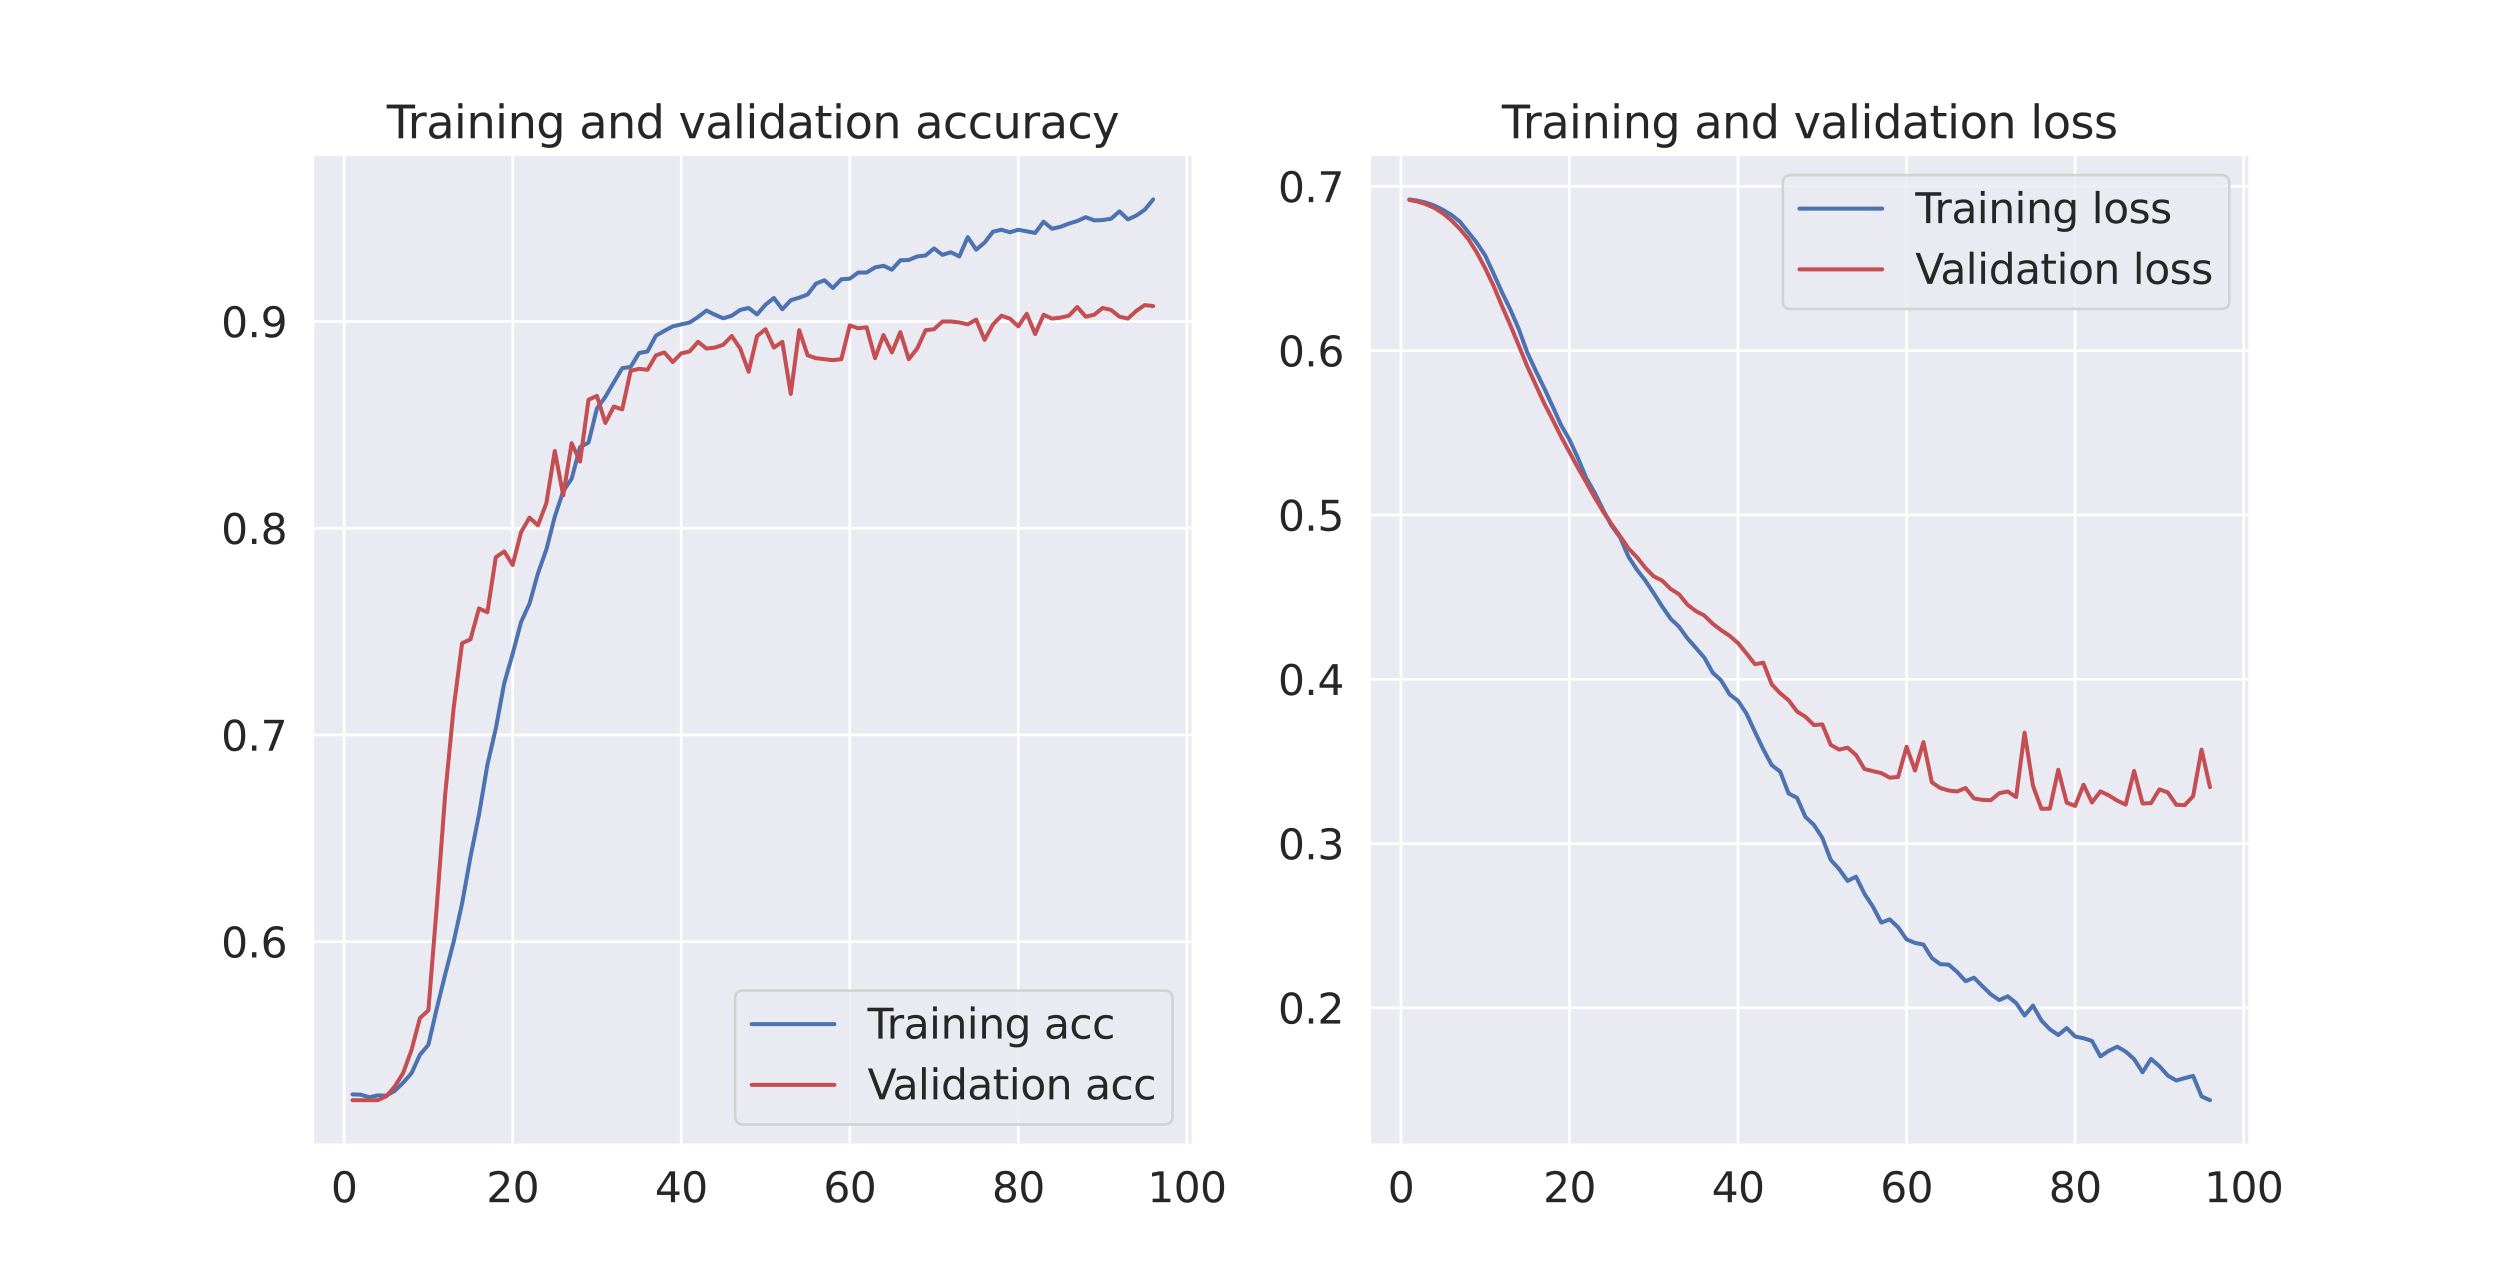 <?xml version="1.0" encoding="utf-8" standalone="no"?>
<!DOCTYPE svg PUBLIC "-//W3C//DTD SVG 1.1//EN"
  "http://www.w3.org/Graphics/SVG/1.1/DTD/svg11.dtd">
<svg xmlns:xlink="http://www.w3.org/1999/xlink" width="930.24pt" height="478.8pt" viewBox="0 0 930.24 478.8" xmlns="http://www.w3.org/2000/svg" version="1.1">
 <defs>
  <style type="text/css">*{stroke-linejoin: round; stroke-linecap: butt}</style>
 </defs>
 <g id="figure_1">
  <g id="patch_1">
   <path d="M 0 478.8 
L 930.24 478.8 
L 930.24 0 
L 0 0 
z
" style="fill: #ffffff"/>
  </g>
  <g id="axes_1">
   <g id="patch_2">
    <path d="M 116.28 426.132 
L 443.978 426.132 
L 443.978 57.456 
L 116.28 57.456 
z
" style="fill: #eaeaf2"/>
   </g>
   <g id="matplotlib.axis_1">
    <g id="xtick_1">
     <g id="line2d_1">
      <path d="M 128.04 426.132 
L 128.04 57.456 
" clip-path="url(#p0dae8b7480)" style="fill: none; stroke: #ffffff; stroke-linecap: round"/>
     </g>
     <g id="text_1">
      <!-- 0 -->
      <g style="fill: #262626" transform="translate(123.14 447.334)scale(0.154 -0.154)">
       <defs>
        <path id="DejaVuSans-30" d="M 2034 4250 
Q 1547 4250 1301 3770 
Q 1056 3291 1056 2328 
Q 1056 1369 1301 889 
Q 1547 409 2034 409 
Q 2525 409 2770 889 
Q 3016 1369 3016 2328 
Q 3016 3291 2770 3770 
Q 2525 4250 2034 4250 
z
M 2034 4750 
Q 2819 4750 3233 4129 
Q 3647 3509 3647 2328 
Q 3647 1150 3233 529 
Q 2819 -91 2034 -91 
Q 1250 -91 836 529 
Q 422 1150 422 2328 
Q 422 3509 836 4129 
Q 1250 4750 2034 4750 
z
" transform="scale(0.016)"/>
       </defs>
       <use xlink:href="#DejaVuSans-30"/>
      </g>
     </g>
    </g>
    <g id="xtick_2">
     <g id="line2d_2">
      <path d="M 190.757 426.132 
L 190.757 57.456 
" clip-path="url(#p0dae8b7480)" style="fill: none; stroke: #ffffff; stroke-linecap: round"/>
     </g>
     <g id="text_2">
      <!-- 20 -->
      <g style="fill: #262626" transform="translate(180.959 447.334)scale(0.154 -0.154)">
       <defs>
        <path id="DejaVuSans-32" d="M 1228 531 
L 3431 531 
L 3431 0 
L 469 0 
L 469 531 
Q 828 903 1448 1529 
Q 2069 2156 2228 2338 
Q 2531 2678 2651 2914 
Q 2772 3150 2772 3378 
Q 2772 3750 2511 3984 
Q 2250 4219 1831 4219 
Q 1534 4219 1204 4116 
Q 875 4013 500 3803 
L 500 4441 
Q 881 4594 1212 4672 
Q 1544 4750 1819 4750 
Q 2544 4750 2975 4387 
Q 3406 4025 3406 3419 
Q 3406 3131 3298 2873 
Q 3191 2616 2906 2266 
Q 2828 2175 2409 1742 
Q 1991 1309 1228 531 
z
" transform="scale(0.016)"/>
       </defs>
       <use xlink:href="#DejaVuSans-32"/>
       <use xlink:href="#DejaVuSans-30" x="63.623"/>
      </g>
     </g>
    </g>
    <g id="xtick_3">
     <g id="line2d_3">
      <path d="M 253.474 426.132 
L 253.474 57.456 
" clip-path="url(#p0dae8b7480)" style="fill: none; stroke: #ffffff; stroke-linecap: round"/>
     </g>
     <g id="text_3">
      <!-- 40 -->
      <g style="fill: #262626" transform="translate(243.676 447.334)scale(0.154 -0.154)">
       <defs>
        <path id="DejaVuSans-34" d="M 2419 4116 
L 825 1625 
L 2419 1625 
L 2419 4116 
z
M 2253 4666 
L 3047 4666 
L 3047 1625 
L 3713 1625 
L 3713 1100 
L 3047 1100 
L 3047 0 
L 2419 0 
L 2419 1100 
L 313 1100 
L 313 1709 
L 2253 4666 
z
" transform="scale(0.016)"/>
       </defs>
       <use xlink:href="#DejaVuSans-34"/>
       <use xlink:href="#DejaVuSans-30" x="63.623"/>
      </g>
     </g>
    </g>
    <g id="xtick_4">
     <g id="line2d_4">
      <path d="M 316.192 426.132 
L 316.192 57.456 
" clip-path="url(#p0dae8b7480)" style="fill: none; stroke: #ffffff; stroke-linecap: round"/>
     </g>
     <g id="text_4">
      <!-- 60 -->
      <g style="fill: #262626" transform="translate(306.393 447.334)scale(0.154 -0.154)">
       <defs>
        <path id="DejaVuSans-36" d="M 2113 2584 
Q 1688 2584 1439 2293 
Q 1191 2003 1191 1497 
Q 1191 994 1439 701 
Q 1688 409 2113 409 
Q 2538 409 2786 701 
Q 3034 994 3034 1497 
Q 3034 2003 2786 2293 
Q 2538 2584 2113 2584 
z
M 3366 4563 
L 3366 3988 
Q 3128 4100 2886 4159 
Q 2644 4219 2406 4219 
Q 1781 4219 1451 3797 
Q 1122 3375 1075 2522 
Q 1259 2794 1537 2939 
Q 1816 3084 2150 3084 
Q 2853 3084 3261 2657 
Q 3669 2231 3669 1497 
Q 3669 778 3244 343 
Q 2819 -91 2113 -91 
Q 1303 -91 875 529 
Q 447 1150 447 2328 
Q 447 3434 972 4092 
Q 1497 4750 2381 4750 
Q 2619 4750 2861 4703 
Q 3103 4656 3366 4563 
z
" transform="scale(0.016)"/>
       </defs>
       <use xlink:href="#DejaVuSans-36"/>
       <use xlink:href="#DejaVuSans-30" x="63.623"/>
      </g>
     </g>
    </g>
    <g id="xtick_5">
     <g id="line2d_5">
      <path d="M 378.909 426.132 
L 378.909 57.456 
" clip-path="url(#p0dae8b7480)" style="fill: none; stroke: #ffffff; stroke-linecap: round"/>
     </g>
     <g id="text_5">
      <!-- 80 -->
      <g style="fill: #262626" transform="translate(369.111 447.334)scale(0.154 -0.154)">
       <defs>
        <path id="DejaVuSans-38" d="M 2034 2216 
Q 1584 2216 1326 1975 
Q 1069 1734 1069 1313 
Q 1069 891 1326 650 
Q 1584 409 2034 409 
Q 2484 409 2743 651 
Q 3003 894 3003 1313 
Q 3003 1734 2745 1975 
Q 2488 2216 2034 2216 
z
M 1403 2484 
Q 997 2584 770 2862 
Q 544 3141 544 3541 
Q 544 4100 942 4425 
Q 1341 4750 2034 4750 
Q 2731 4750 3128 4425 
Q 3525 4100 3525 3541 
Q 3525 3141 3298 2862 
Q 3072 2584 2669 2484 
Q 3125 2378 3379 2068 
Q 3634 1759 3634 1313 
Q 3634 634 3220 271 
Q 2806 -91 2034 -91 
Q 1263 -91 848 271 
Q 434 634 434 1313 
Q 434 1759 690 2068 
Q 947 2378 1403 2484 
z
M 1172 3481 
Q 1172 3119 1398 2916 
Q 1625 2713 2034 2713 
Q 2441 2713 2670 2916 
Q 2900 3119 2900 3481 
Q 2900 3844 2670 4047 
Q 2441 4250 2034 4250 
Q 1625 4250 1398 4047 
Q 1172 3844 1172 3481 
z
" transform="scale(0.016)"/>
       </defs>
       <use xlink:href="#DejaVuSans-38"/>
       <use xlink:href="#DejaVuSans-30" x="63.623"/>
      </g>
     </g>
    </g>
    <g id="xtick_6">
     <g id="line2d_6">
      <path d="M 441.626 426.132 
L 441.626 57.456 
" clip-path="url(#p0dae8b7480)" style="fill: none; stroke: #ffffff; stroke-linecap: round"/>
     </g>
     <g id="text_6">
      <!-- 100 -->
      <g style="fill: #262626" transform="translate(426.929 447.334)scale(0.154 -0.154)">
       <defs>
        <path id="DejaVuSans-31" d="M 794 531 
L 1825 531 
L 1825 4091 
L 703 3866 
L 703 4441 
L 1819 4666 
L 2450 4666 
L 2450 531 
L 3481 531 
L 3481 0 
L 794 0 
L 794 531 
z
" transform="scale(0.016)"/>
       </defs>
       <use xlink:href="#DejaVuSans-31"/>
       <use xlink:href="#DejaVuSans-30" x="63.623"/>
       <use xlink:href="#DejaVuSans-30" x="127.246"/>
      </g>
     </g>
    </g>
   </g>
   <g id="matplotlib.axis_2">
    <g id="ytick_1">
     <g id="line2d_7">
      <path d="M 116.28 350.418 
L 443.978 350.418 
" clip-path="url(#p0dae8b7480)" style="fill: none; stroke: #ffffff; stroke-linecap: round"/>
     </g>
     <g id="text_7">
      <!-- 0.6 -->
      <g style="fill: #262626" transform="translate(82.289 356.269)scale(0.154 -0.154)">
       <defs>
        <path id="DejaVuSans-2e" d="M 684 794 
L 1344 794 
L 1344 0 
L 684 0 
L 684 794 
z
" transform="scale(0.016)"/>
       </defs>
       <use xlink:href="#DejaVuSans-30"/>
       <use xlink:href="#DejaVuSans-2e" x="63.623"/>
       <use xlink:href="#DejaVuSans-36" x="95.41"/>
      </g>
     </g>
    </g>
    <g id="ytick_2">
     <g id="line2d_8">
      <path d="M 116.28 273.489 
L 443.978 273.489 
" clip-path="url(#p0dae8b7480)" style="fill: none; stroke: #ffffff; stroke-linecap: round"/>
     </g>
     <g id="text_8">
      <!-- 0.7 -->
      <g style="fill: #262626" transform="translate(82.289 279.339)scale(0.154 -0.154)">
       <defs>
        <path id="DejaVuSans-37" d="M 525 4666 
L 3525 4666 
L 3525 4397 
L 1831 0 
L 1172 0 
L 2766 4134 
L 525 4134 
L 525 4666 
z
" transform="scale(0.016)"/>
       </defs>
       <use xlink:href="#DejaVuSans-30"/>
       <use xlink:href="#DejaVuSans-2e" x="63.623"/>
       <use xlink:href="#DejaVuSans-37" x="95.41"/>
      </g>
     </g>
    </g>
    <g id="ytick_3">
     <g id="line2d_9">
      <path d="M 116.28 196.559 
L 443.978 196.559 
" clip-path="url(#p0dae8b7480)" style="fill: none; stroke: #ffffff; stroke-linecap: round"/>
     </g>
     <g id="text_9">
      <!-- 0.8 -->
      <g style="fill: #262626" transform="translate(82.289 202.41)scale(0.154 -0.154)">
       <use xlink:href="#DejaVuSans-30"/>
       <use xlink:href="#DejaVuSans-2e" x="63.623"/>
       <use xlink:href="#DejaVuSans-38" x="95.41"/>
      </g>
     </g>
    </g>
    <g id="ytick_4">
     <g id="line2d_10">
      <path d="M 116.28 119.629 
L 443.978 119.629 
" clip-path="url(#p0dae8b7480)" style="fill: none; stroke: #ffffff; stroke-linecap: round"/>
     </g>
     <g id="text_10">
      <!-- 0.9 -->
      <g style="fill: #262626" transform="translate(82.289 125.48)scale(0.154 -0.154)">
       <defs>
        <path id="DejaVuSans-39" d="M 703 97 
L 703 672 
Q 941 559 1184 500 
Q 1428 441 1663 441 
Q 2288 441 2617 861 
Q 2947 1281 2994 2138 
Q 2813 1869 2534 1725 
Q 2256 1581 1919 1581 
Q 1219 1581 811 2004 
Q 403 2428 403 3163 
Q 403 3881 828 4315 
Q 1253 4750 1959 4750 
Q 2769 4750 3195 4129 
Q 3622 3509 3622 2328 
Q 3622 1225 3098 567 
Q 2575 -91 1691 -91 
Q 1453 -91 1209 -44 
Q 966 3 703 97 
z
M 1959 2075 
Q 2384 2075 2632 2365 
Q 2881 2656 2881 3163 
Q 2881 3666 2632 3958 
Q 2384 4250 1959 4250 
Q 1534 4250 1286 3958 
Q 1038 3666 1038 3163 
Q 1038 2656 1286 2365 
Q 1534 2075 1959 2075 
z
" transform="scale(0.016)"/>
       </defs>
       <use xlink:href="#DejaVuSans-30"/>
       <use xlink:href="#DejaVuSans-2e" x="63.623"/>
       <use xlink:href="#DejaVuSans-39" x="95.41"/>
      </g>
     </g>
    </g>
   </g>
   <g id="line2d_11">
    <path d="M 131.175 407.217 
L 134.311 407.337 
L 137.447 408.296 
L 140.583 407.577 
L 143.719 407.696 
L 146.855 405.899 
L 149.991 402.903 
L 153.126 399.308 
L 156.262 392.478 
L 159.398 388.764 
L 162.534 375.223 
L 165.67 362.521 
L 168.806 350.418 
L 171.942 336.159 
L 175.078 318.784 
L 178.213 303.206 
L 181.349 284.633 
L 184.485 271.092 
L 187.621 254.196 
L 190.757 243.292 
L 193.893 231.429 
L 197.029 224.599 
L 200.164 213.335 
L 203.3 204.467 
L 206.436 192.245 
L 209.572 182.779 
L 212.708 178.105 
L 215.844 166.362 
L 218.98 164.684 
L 222.116 151.983 
L 225.251 147.669 
L 228.387 142.277 
L 231.523 137.004 
L 234.659 136.525 
L 237.795 131.372 
L 240.931 130.773 
L 244.067 124.901 
L 247.202 123.104 
L 250.338 121.426 
L 253.474 120.707 
L 256.61 119.988 
L 259.746 117.951 
L 262.882 115.555 
L 266.018 117.113 
L 269.154 118.431 
L 272.289 117.472 
L 275.425 115.315 
L 278.561 114.596 
L 281.697 116.993 
L 284.833 113.398 
L 287.969 110.882 
L 291.105 115.075 
L 294.24 111.72 
L 297.376 110.762 
L 300.512 109.563 
L 303.648 105.489 
L 306.784 104.291 
L 309.92 107.167 
L 313.056 103.931 
L 316.192 103.692 
L 319.327 101.415 
L 322.463 101.415 
L 325.599 99.498 
L 328.735 98.899 
L 331.871 100.337 
L 335.007 96.862 
L 338.143 96.742 
L 341.279 95.424 
L 344.414 95.064 
L 347.55 92.428 
L 350.686 94.824 
L 353.822 93.866 
L 356.958 95.424 
L 360.094 88.234 
L 363.23 92.907 
L 366.365 90.271 
L 369.501 86.197 
L 372.637 85.478 
L 375.773 86.436 
L 378.909 85.478 
L 382.045 86.077 
L 385.181 86.676 
L 388.317 82.482 
L 391.452 85.118 
L 394.588 84.399 
L 397.724 83.201 
L 400.86 82.242 
L 403.996 80.805 
L 407.132 82.003 
L 410.268 81.883 
L 413.403 81.404 
L 416.539 78.648 
L 419.675 81.643 
L 422.811 80.205 
L 425.947 78.049 
L 429.083 74.214 
" clip-path="url(#p0dae8b7480)" style="fill: none; stroke: #4c72b0; stroke-width: 1.5; stroke-linecap: round"/>
   </g>
   <g id="line2d_12">
    <path d="M 131.175 409.374 
L 134.311 409.374 
L 137.447 409.374 
L 140.583 409.374 
L 143.719 407.936 
L 146.855 404.341 
L 149.991 399.308 
L 153.126 390.681 
L 156.262 378.818 
L 159.398 375.942 
L 162.534 337.117 
L 165.67 295.417 
L 168.806 263.423 
L 171.942 239.338 
L 175.078 237.9 
L 178.213 226.396 
L 181.349 227.834 
L 184.485 207.343 
L 187.621 205.186 
L 190.757 210.219 
L 193.893 197.997 
L 197.029 192.604 
L 200.164 195.48 
L 203.3 187.212 
L 206.436 167.8 
L 209.572 184.336 
L 212.708 164.924 
L 215.844 171.754 
L 218.98 148.747 
L 222.116 147.309 
L 225.251 157.375 
L 228.387 151.264 
L 231.523 152.342 
L 234.659 137.963 
L 237.795 137.244 
L 240.931 137.603 
L 244.067 132.211 
L 247.202 131.132 
L 250.338 134.727 
L 253.474 131.492 
L 256.61 130.773 
L 259.746 127.178 
L 262.882 129.695 
L 266.018 129.335 
L 269.154 128.257 
L 272.289 125.021 
L 275.425 129.695 
L 278.561 138.322 
L 281.697 125.021 
L 284.833 122.505 
L 287.969 129.335 
L 291.105 127.178 
L 294.24 146.59 
L 297.376 122.864 
L 300.512 132.211 
L 303.648 133.289 
L 306.784 133.649 
L 309.92 134.008 
L 313.056 133.649 
L 316.192 121.067 
L 319.327 122.145 
L 322.463 121.786 
L 325.599 133.289 
L 328.735 124.662 
L 331.871 131.132 
L 335.007 123.583 
L 338.143 133.649 
L 341.279 129.695 
L 344.414 122.864 
L 347.55 122.505 
L 350.686 119.629 
L 353.822 119.629 
L 356.958 119.988 
L 360.094 120.707 
L 363.23 118.91 
L 366.365 126.459 
L 369.501 120.707 
L 372.637 117.472 
L 375.773 118.55 
L 378.909 121.426 
L 382.045 116.753 
L 385.181 124.302 
L 388.317 117.113 
L 391.452 118.55 
L 394.588 118.191 
L 397.724 117.472 
L 400.86 114.237 
L 403.996 117.832 
L 407.132 117.113 
L 410.268 114.596 
L 413.403 115.315 
L 416.539 117.832 
L 419.675 118.55 
L 422.811 115.675 
L 425.947 113.518 
L 429.083 113.877 
" clip-path="url(#p0dae8b7480)" style="fill: none; stroke: #c44e52; stroke-width: 1.5; stroke-linecap: round"/>
   </g>
   <g id="patch_3">
    <path d="M 116.28 426.132 
L 116.28 57.456 
" style="fill: none; stroke: #ffffff; stroke-width: 1.25; stroke-linejoin: miter; stroke-linecap: square"/>
   </g>
   <g id="patch_4">
    <path d="M 443.978 426.132 
L 443.978 57.456 
" style="fill: none; stroke: #ffffff; stroke-width: 1.25; stroke-linejoin: miter; stroke-linecap: square"/>
   </g>
   <g id="patch_5">
    <path d="M 116.28 426.132 
L 443.978 426.132 
" style="fill: none; stroke: #ffffff; stroke-width: 1.25; stroke-linejoin: miter; stroke-linecap: square"/>
   </g>
   <g id="patch_6">
    <path d="M 116.28 57.456 
L 443.978 57.456 
" style="fill: none; stroke: #ffffff; stroke-width: 1.25; stroke-linejoin: miter; stroke-linecap: square"/>
   </g>
   <g id="text_11">
    <!-- Training and validation accuracy -->
    <g style="fill: #262626" transform="translate(143.92 51.456)scale(0.168 -0.168)">
     <defs>
      <path id="DejaVuSans-54" d="M -19 4666 
L 3928 4666 
L 3928 4134 
L 2272 4134 
L 2272 0 
L 1638 0 
L 1638 4134 
L -19 4134 
L -19 4666 
z
" transform="scale(0.016)"/>
      <path id="DejaVuSans-72" d="M 2631 2963 
Q 2534 3019 2420 3045 
Q 2306 3072 2169 3072 
Q 1681 3072 1420 2755 
Q 1159 2438 1159 1844 
L 1159 0 
L 581 0 
L 581 3500 
L 1159 3500 
L 1159 2956 
Q 1341 3275 1631 3429 
Q 1922 3584 2338 3584 
Q 2397 3584 2469 3576 
Q 2541 3569 2628 3553 
L 2631 2963 
z
" transform="scale(0.016)"/>
      <path id="DejaVuSans-61" d="M 2194 1759 
Q 1497 1759 1228 1600 
Q 959 1441 959 1056 
Q 959 750 1161 570 
Q 1363 391 1709 391 
Q 2188 391 2477 730 
Q 2766 1069 2766 1631 
L 2766 1759 
L 2194 1759 
z
M 3341 1997 
L 3341 0 
L 2766 0 
L 2766 531 
Q 2569 213 2275 61 
Q 1981 -91 1556 -91 
Q 1019 -91 701 211 
Q 384 513 384 1019 
Q 384 1609 779 1909 
Q 1175 2209 1959 2209 
L 2766 2209 
L 2766 2266 
Q 2766 2663 2505 2880 
Q 2244 3097 1772 3097 
Q 1472 3097 1187 3025 
Q 903 2953 641 2809 
L 641 3341 
Q 956 3463 1253 3523 
Q 1550 3584 1831 3584 
Q 2591 3584 2966 3190 
Q 3341 2797 3341 1997 
z
" transform="scale(0.016)"/>
      <path id="DejaVuSans-69" d="M 603 3500 
L 1178 3500 
L 1178 0 
L 603 0 
L 603 3500 
z
M 603 4863 
L 1178 4863 
L 1178 4134 
L 603 4134 
L 603 4863 
z
" transform="scale(0.016)"/>
      <path id="DejaVuSans-6e" d="M 3513 2113 
L 3513 0 
L 2938 0 
L 2938 2094 
Q 2938 2591 2744 2837 
Q 2550 3084 2163 3084 
Q 1697 3084 1428 2787 
Q 1159 2491 1159 1978 
L 1159 0 
L 581 0 
L 581 3500 
L 1159 3500 
L 1159 2956 
Q 1366 3272 1645 3428 
Q 1925 3584 2291 3584 
Q 2894 3584 3203 3211 
Q 3513 2838 3513 2113 
z
" transform="scale(0.016)"/>
      <path id="DejaVuSans-67" d="M 2906 1791 
Q 2906 2416 2648 2759 
Q 2391 3103 1925 3103 
Q 1463 3103 1205 2759 
Q 947 2416 947 1791 
Q 947 1169 1205 825 
Q 1463 481 1925 481 
Q 2391 481 2648 825 
Q 2906 1169 2906 1791 
z
M 3481 434 
Q 3481 -459 3084 -895 
Q 2688 -1331 1869 -1331 
Q 1566 -1331 1297 -1286 
Q 1028 -1241 775 -1147 
L 775 -588 
Q 1028 -725 1275 -790 
Q 1522 -856 1778 -856 
Q 2344 -856 2625 -561 
Q 2906 -266 2906 331 
L 2906 616 
Q 2728 306 2450 153 
Q 2172 0 1784 0 
Q 1141 0 747 490 
Q 353 981 353 1791 
Q 353 2603 747 3093 
Q 1141 3584 1784 3584 
Q 2172 3584 2450 3431 
Q 2728 3278 2906 2969 
L 2906 3500 
L 3481 3500 
L 3481 434 
z
" transform="scale(0.016)"/>
      <path id="DejaVuSans-20" transform="scale(0.016)"/>
      <path id="DejaVuSans-64" d="M 2906 2969 
L 2906 4863 
L 3481 4863 
L 3481 0 
L 2906 0 
L 2906 525 
Q 2725 213 2448 61 
Q 2172 -91 1784 -91 
Q 1150 -91 751 415 
Q 353 922 353 1747 
Q 353 2572 751 3078 
Q 1150 3584 1784 3584 
Q 2172 3584 2448 3432 
Q 2725 3281 2906 2969 
z
M 947 1747 
Q 947 1113 1208 752 
Q 1469 391 1925 391 
Q 2381 391 2643 752 
Q 2906 1113 2906 1747 
Q 2906 2381 2643 2742 
Q 2381 3103 1925 3103 
Q 1469 3103 1208 2742 
Q 947 2381 947 1747 
z
" transform="scale(0.016)"/>
      <path id="DejaVuSans-76" d="M 191 3500 
L 800 3500 
L 1894 563 
L 2988 3500 
L 3597 3500 
L 2284 0 
L 1503 0 
L 191 3500 
z
" transform="scale(0.016)"/>
      <path id="DejaVuSans-6c" d="M 603 4863 
L 1178 4863 
L 1178 0 
L 603 0 
L 603 4863 
z
" transform="scale(0.016)"/>
      <path id="DejaVuSans-74" d="M 1172 4494 
L 1172 3500 
L 2356 3500 
L 2356 3053 
L 1172 3053 
L 1172 1153 
Q 1172 725 1289 603 
Q 1406 481 1766 481 
L 2356 481 
L 2356 0 
L 1766 0 
Q 1100 0 847 248 
Q 594 497 594 1153 
L 594 3053 
L 172 3053 
L 172 3500 
L 594 3500 
L 594 4494 
L 1172 4494 
z
" transform="scale(0.016)"/>
      <path id="DejaVuSans-6f" d="M 1959 3097 
Q 1497 3097 1228 2736 
Q 959 2375 959 1747 
Q 959 1119 1226 758 
Q 1494 397 1959 397 
Q 2419 397 2687 759 
Q 2956 1122 2956 1747 
Q 2956 2369 2687 2733 
Q 2419 3097 1959 3097 
z
M 1959 3584 
Q 2709 3584 3137 3096 
Q 3566 2609 3566 1747 
Q 3566 888 3137 398 
Q 2709 -91 1959 -91 
Q 1206 -91 779 398 
Q 353 888 353 1747 
Q 353 2609 779 3096 
Q 1206 3584 1959 3584 
z
" transform="scale(0.016)"/>
      <path id="DejaVuSans-63" d="M 3122 3366 
L 3122 2828 
Q 2878 2963 2633 3030 
Q 2388 3097 2138 3097 
Q 1578 3097 1268 2742 
Q 959 2388 959 1747 
Q 959 1106 1268 751 
Q 1578 397 2138 397 
Q 2388 397 2633 464 
Q 2878 531 3122 666 
L 3122 134 
Q 2881 22 2623 -34 
Q 2366 -91 2075 -91 
Q 1284 -91 818 406 
Q 353 903 353 1747 
Q 353 2603 823 3093 
Q 1294 3584 2113 3584 
Q 2378 3584 2631 3529 
Q 2884 3475 3122 3366 
z
" transform="scale(0.016)"/>
      <path id="DejaVuSans-75" d="M 544 1381 
L 544 3500 
L 1119 3500 
L 1119 1403 
Q 1119 906 1312 657 
Q 1506 409 1894 409 
Q 2359 409 2629 706 
Q 2900 1003 2900 1516 
L 2900 3500 
L 3475 3500 
L 3475 0 
L 2900 0 
L 2900 538 
Q 2691 219 2414 64 
Q 2138 -91 1772 -91 
Q 1169 -91 856 284 
Q 544 659 544 1381 
z
M 1991 3584 
L 1991 3584 
z
" transform="scale(0.016)"/>
      <path id="DejaVuSans-79" d="M 2059 -325 
Q 1816 -950 1584 -1140 
Q 1353 -1331 966 -1331 
L 506 -1331 
L 506 -850 
L 844 -850 
Q 1081 -850 1212 -737 
Q 1344 -625 1503 -206 
L 1606 56 
L 191 3500 
L 800 3500 
L 1894 763 
L 2988 3500 
L 3597 3500 
L 2059 -325 
z
" transform="scale(0.016)"/>
     </defs>
     <use xlink:href="#DejaVuSans-54"/>
     <use xlink:href="#DejaVuSans-72" x="46.334"/>
     <use xlink:href="#DejaVuSans-61" x="87.447"/>
     <use xlink:href="#DejaVuSans-69" x="148.727"/>
     <use xlink:href="#DejaVuSans-6e" x="176.51"/>
     <use xlink:href="#DejaVuSans-69" x="239.889"/>
     <use xlink:href="#DejaVuSans-6e" x="267.672"/>
     <use xlink:href="#DejaVuSans-67" x="331.051"/>
     <use xlink:href="#DejaVuSans-20" x="394.527"/>
     <use xlink:href="#DejaVuSans-61" x="426.314"/>
     <use xlink:href="#DejaVuSans-6e" x="487.594"/>
     <use xlink:href="#DejaVuSans-64" x="550.973"/>
     <use xlink:href="#DejaVuSans-20" x="614.449"/>
     <use xlink:href="#DejaVuSans-76" x="646.236"/>
     <use xlink:href="#DejaVuSans-61" x="705.416"/>
     <use xlink:href="#DejaVuSans-6c" x="766.695"/>
     <use xlink:href="#DejaVuSans-69" x="794.479"/>
     <use xlink:href="#DejaVuSans-64" x="822.262"/>
     <use xlink:href="#DejaVuSans-61" x="885.738"/>
     <use xlink:href="#DejaVuSans-74" x="947.018"/>
     <use xlink:href="#DejaVuSans-69" x="986.227"/>
     <use xlink:href="#DejaVuSans-6f" x="1014.01"/>
     <use xlink:href="#DejaVuSans-6e" x="1075.191"/>
     <use xlink:href="#DejaVuSans-20" x="1138.57"/>
     <use xlink:href="#DejaVuSans-61" x="1170.357"/>
     <use xlink:href="#DejaVuSans-63" x="1231.637"/>
     <use xlink:href="#DejaVuSans-63" x="1286.617"/>
     <use xlink:href="#DejaVuSans-75" x="1341.598"/>
     <use xlink:href="#DejaVuSans-72" x="1404.977"/>
     <use xlink:href="#DejaVuSans-61" x="1446.09"/>
     <use xlink:href="#DejaVuSans-63" x="1507.369"/>
     <use xlink:href="#DejaVuSans-79" x="1562.35"/>
    </g>
   </g>
   <g id="legend_1">
    <g id="patch_7">
     <path d="M 276.604 418.432 
L 433.198 418.432 
Q 436.278 418.432 436.278 415.352 
L 436.278 371.683 
Q 436.278 368.603 433.198 368.603 
L 276.604 368.603 
Q 273.524 368.603 273.524 371.683 
L 273.524 415.352 
Q 273.524 418.432 276.604 418.432 
z
" style="fill: #eaeaf2; opacity: 0.8; stroke: #cccccc; stroke-linejoin: miter"/>
    </g>
    <g id="line2d_13">
     <path d="M 279.684 381.075 
L 295.084 381.075 
L 310.484 381.075 
" style="fill: none; stroke: #4c72b0; stroke-width: 1.5; stroke-linecap: round"/>
    </g>
    <g id="text_12">
     <!-- Training acc -->
     <g style="fill: #262626" transform="translate(322.804 386.465)scale(0.154 -0.154)">
      <use xlink:href="#DejaVuSans-54"/>
      <use xlink:href="#DejaVuSans-72" x="46.334"/>
      <use xlink:href="#DejaVuSans-61" x="87.447"/>
      <use xlink:href="#DejaVuSans-69" x="148.727"/>
      <use xlink:href="#DejaVuSans-6e" x="176.51"/>
      <use xlink:href="#DejaVuSans-69" x="239.889"/>
      <use xlink:href="#DejaVuSans-6e" x="267.672"/>
      <use xlink:href="#DejaVuSans-67" x="331.051"/>
      <use xlink:href="#DejaVuSans-20" x="394.527"/>
      <use xlink:href="#DejaVuSans-61" x="426.314"/>
      <use xlink:href="#DejaVuSans-63" x="487.594"/>
      <use xlink:href="#DejaVuSans-63" x="542.574"/>
     </g>
    </g>
    <g id="line2d_14">
     <path d="M 279.684 403.679 
L 295.084 403.679 
L 310.484 403.679 
" style="fill: none; stroke: #c44e52; stroke-width: 1.5; stroke-linecap: round"/>
    </g>
    <g id="text_13">
     <!-- Validation acc -->
     <g style="fill: #262626" transform="translate(322.804 409.069)scale(0.154 -0.154)">
      <defs>
       <path id="DejaVuSans-56" d="M 1831 0 
L 50 4666 
L 709 4666 
L 2188 738 
L 3669 4666 
L 4325 4666 
L 2547 0 
L 1831 0 
z
" transform="scale(0.016)"/>
      </defs>
      <use xlink:href="#DejaVuSans-56"/>
      <use xlink:href="#DejaVuSans-61" x="60.658"/>
      <use xlink:href="#DejaVuSans-6c" x="121.938"/>
      <use xlink:href="#DejaVuSans-69" x="149.721"/>
      <use xlink:href="#DejaVuSans-64" x="177.504"/>
      <use xlink:href="#DejaVuSans-61" x="240.98"/>
      <use xlink:href="#DejaVuSans-74" x="302.26"/>
      <use xlink:href="#DejaVuSans-69" x="341.469"/>
      <use xlink:href="#DejaVuSans-6f" x="369.252"/>
      <use xlink:href="#DejaVuSans-6e" x="430.434"/>
      <use xlink:href="#DejaVuSans-20" x="493.812"/>
      <use xlink:href="#DejaVuSans-61" x="525.6"/>
      <use xlink:href="#DejaVuSans-63" x="586.879"/>
      <use xlink:href="#DejaVuSans-63" x="641.859"/>
     </g>
    </g>
   </g>
  </g>
  <g id="axes_2">
   <g id="patch_8">
    <path d="M 509.518 426.132 
L 837.216 426.132 
L 837.216 57.456 
L 509.518 57.456 
z
" style="fill: #eaeaf2"/>
   </g>
   <g id="matplotlib.axis_3">
    <g id="xtick_7">
     <g id="line2d_15">
      <path d="M 521.277 426.132 
L 521.277 57.456 
" clip-path="url(#p1050beb979)" style="fill: none; stroke: #ffffff; stroke-linecap: round"/>
     </g>
     <g id="text_14">
      <!-- 0 -->
      <g style="fill: #262626" transform="translate(516.378 447.334)scale(0.154 -0.154)">
       <use xlink:href="#DejaVuSans-30"/>
      </g>
     </g>
    </g>
    <g id="xtick_8">
     <g id="line2d_16">
      <path d="M 583.995 426.132 
L 583.995 57.456 
" clip-path="url(#p1050beb979)" style="fill: none; stroke: #ffffff; stroke-linecap: round"/>
     </g>
     <g id="text_15">
      <!-- 20 -->
      <g style="fill: #262626" transform="translate(574.196 447.334)scale(0.154 -0.154)">
       <use xlink:href="#DejaVuSans-32"/>
       <use xlink:href="#DejaVuSans-30" x="63.623"/>
      </g>
     </g>
    </g>
    <g id="xtick_9">
     <g id="line2d_17">
      <path d="M 646.712 426.132 
L 646.712 57.456 
" clip-path="url(#p1050beb979)" style="fill: none; stroke: #ffffff; stroke-linecap: round"/>
     </g>
     <g id="text_16">
      <!-- 40 -->
      <g style="fill: #262626" transform="translate(636.914 447.334)scale(0.154 -0.154)">
       <use xlink:href="#DejaVuSans-34"/>
       <use xlink:href="#DejaVuSans-30" x="63.623"/>
      </g>
     </g>
    </g>
    <g id="xtick_10">
     <g id="line2d_18">
      <path d="M 709.429 426.132 
L 709.429 57.456 
" clip-path="url(#p1050beb979)" style="fill: none; stroke: #ffffff; stroke-linecap: round"/>
     </g>
     <g id="text_17">
      <!-- 60 -->
      <g style="fill: #262626" transform="translate(699.631 447.334)scale(0.154 -0.154)">
       <use xlink:href="#DejaVuSans-36"/>
       <use xlink:href="#DejaVuSans-30" x="63.623"/>
      </g>
     </g>
    </g>
    <g id="xtick_11">
     <g id="line2d_19">
      <path d="M 772.147 426.132 
L 772.147 57.456 
" clip-path="url(#p1050beb979)" style="fill: none; stroke: #ffffff; stroke-linecap: round"/>
     </g>
     <g id="text_18">
      <!-- 80 -->
      <g style="fill: #262626" transform="translate(762.348 447.334)scale(0.154 -0.154)">
       <use xlink:href="#DejaVuSans-38"/>
       <use xlink:href="#DejaVuSans-30" x="63.623"/>
      </g>
     </g>
    </g>
    <g id="xtick_12">
     <g id="line2d_20">
      <path d="M 834.864 426.132 
L 834.864 57.456 
" clip-path="url(#p1050beb979)" style="fill: none; stroke: #ffffff; stroke-linecap: round"/>
     </g>
     <g id="text_19">
      <!-- 100 -->
      <g style="fill: #262626" transform="translate(820.167 447.334)scale(0.154 -0.154)">
       <use xlink:href="#DejaVuSans-31"/>
       <use xlink:href="#DejaVuSans-30" x="63.623"/>
       <use xlink:href="#DejaVuSans-30" x="127.246"/>
      </g>
     </g>
    </g>
   </g>
   <g id="matplotlib.axis_4">
    <g id="ytick_5">
     <g id="line2d_21">
      <path d="M 509.518 375.026 
L 837.216 375.026 
" clip-path="url(#p1050beb979)" style="fill: none; stroke: #ffffff; stroke-linecap: round"/>
     </g>
     <g id="text_20">
      <!-- 0.2 -->
      <g style="fill: #262626" transform="translate(475.527 380.877)scale(0.154 -0.154)">
       <use xlink:href="#DejaVuSans-30"/>
       <use xlink:href="#DejaVuSans-2e" x="63.623"/>
       <use xlink:href="#DejaVuSans-32" x="95.41"/>
      </g>
     </g>
    </g>
    <g id="ytick_6">
     <g id="line2d_22">
      <path d="M 509.518 313.894 
L 837.216 313.894 
" clip-path="url(#p1050beb979)" style="fill: none; stroke: #ffffff; stroke-linecap: round"/>
     </g>
     <g id="text_21">
      <!-- 0.3 -->
      <g style="fill: #262626" transform="translate(475.527 319.745)scale(0.154 -0.154)">
       <defs>
        <path id="DejaVuSans-33" d="M 2597 2516 
Q 3050 2419 3304 2112 
Q 3559 1806 3559 1356 
Q 3559 666 3084 287 
Q 2609 -91 1734 -91 
Q 1441 -91 1130 -33 
Q 819 25 488 141 
L 488 750 
Q 750 597 1062 519 
Q 1375 441 1716 441 
Q 2309 441 2620 675 
Q 2931 909 2931 1356 
Q 2931 1769 2642 2001 
Q 2353 2234 1838 2234 
L 1294 2234 
L 1294 2753 
L 1863 2753 
Q 2328 2753 2575 2939 
Q 2822 3125 2822 3475 
Q 2822 3834 2567 4026 
Q 2313 4219 1838 4219 
Q 1578 4219 1281 4162 
Q 984 4106 628 3988 
L 628 4550 
Q 988 4650 1302 4700 
Q 1616 4750 1894 4750 
Q 2613 4750 3031 4423 
Q 3450 4097 3450 3541 
Q 3450 3153 3228 2886 
Q 3006 2619 2597 2516 
z
" transform="scale(0.016)"/>
       </defs>
       <use xlink:href="#DejaVuSans-30"/>
       <use xlink:href="#DejaVuSans-2e" x="63.623"/>
       <use xlink:href="#DejaVuSans-33" x="95.41"/>
      </g>
     </g>
    </g>
    <g id="ytick_7">
     <g id="line2d_23">
      <path d="M 509.518 252.761 
L 837.216 252.761 
" clip-path="url(#p1050beb979)" style="fill: none; stroke: #ffffff; stroke-linecap: round"/>
     </g>
     <g id="text_22">
      <!-- 0.4 -->
      <g style="fill: #262626" transform="translate(475.527 258.612)scale(0.154 -0.154)">
       <use xlink:href="#DejaVuSans-30"/>
       <use xlink:href="#DejaVuSans-2e" x="63.623"/>
       <use xlink:href="#DejaVuSans-34" x="95.41"/>
      </g>
     </g>
    </g>
    <g id="ytick_8">
     <g id="line2d_24">
      <path d="M 509.518 191.629 
L 837.216 191.629 
" clip-path="url(#p1050beb979)" style="fill: none; stroke: #ffffff; stroke-linecap: round"/>
     </g>
     <g id="text_23">
      <!-- 0.5 -->
      <g style="fill: #262626" transform="translate(475.527 197.48)scale(0.154 -0.154)">
       <defs>
        <path id="DejaVuSans-35" d="M 691 4666 
L 3169 4666 
L 3169 4134 
L 1269 4134 
L 1269 2991 
Q 1406 3038 1543 3061 
Q 1681 3084 1819 3084 
Q 2600 3084 3056 2656 
Q 3513 2228 3513 1497 
Q 3513 744 3044 326 
Q 2575 -91 1722 -91 
Q 1428 -91 1123 -41 
Q 819 9 494 109 
L 494 744 
Q 775 591 1075 516 
Q 1375 441 1709 441 
Q 2250 441 2565 725 
Q 2881 1009 2881 1497 
Q 2881 1984 2565 2268 
Q 2250 2553 1709 2553 
Q 1456 2553 1204 2497 
Q 953 2441 691 2322 
L 691 4666 
z
" transform="scale(0.016)"/>
       </defs>
       <use xlink:href="#DejaVuSans-30"/>
       <use xlink:href="#DejaVuSans-2e" x="63.623"/>
       <use xlink:href="#DejaVuSans-35" x="95.41"/>
      </g>
     </g>
    </g>
    <g id="ytick_9">
     <g id="line2d_25">
      <path d="M 509.518 130.497 
L 837.216 130.497 
" clip-path="url(#p1050beb979)" style="fill: none; stroke: #ffffff; stroke-linecap: round"/>
     </g>
     <g id="text_24">
      <!-- 0.6 -->
      <g style="fill: #262626" transform="translate(475.527 136.348)scale(0.154 -0.154)">
       <use xlink:href="#DejaVuSans-30"/>
       <use xlink:href="#DejaVuSans-2e" x="63.623"/>
       <use xlink:href="#DejaVuSans-36" x="95.41"/>
      </g>
     </g>
    </g>
    <g id="ytick_10">
     <g id="line2d_26">
      <path d="M 509.518 69.365 
L 837.216 69.365 
" clip-path="url(#p1050beb979)" style="fill: none; stroke: #ffffff; stroke-linecap: round"/>
     </g>
     <g id="text_25">
      <!-- 0.7 -->
      <g style="fill: #262626" transform="translate(475.527 75.215)scale(0.154 -0.154)">
       <use xlink:href="#DejaVuSans-30"/>
       <use xlink:href="#DejaVuSans-2e" x="63.623"/>
       <use xlink:href="#DejaVuSans-37" x="95.41"/>
      </g>
     </g>
    </g>
   </g>
   <g id="line2d_27">
    <path d="M 524.413 74.214 
L 527.549 74.686 
L 530.685 75.414 
L 533.821 76.539 
L 536.957 78.111 
L 540.093 79.996 
L 543.228 82.475 
L 546.364 86.409 
L 549.5 90.341 
L 552.636 95.047 
L 555.772 101.831 
L 558.908 108.829 
L 562.044 115.28 
L 565.179 122.544 
L 568.315 131.209 
L 571.451 137.993 
L 574.587 144.412 
L 577.723 151.177 
L 580.859 158.143 
L 583.995 163.589 
L 587.131 170.415 
L 590.266 177.943 
L 593.402 183.38 
L 596.538 189.79 
L 599.674 195.649 
L 602.81 199.95 
L 605.946 207.152 
L 609.082 211.97 
L 612.217 216.015 
L 615.353 220.764 
L 618.489 225.67 
L 621.625 230.215 
L 624.761 233.205 
L 627.897 237.547 
L 631.033 241.085 
L 634.169 244.701 
L 637.304 250.313 
L 640.44 253.199 
L 643.576 258.382 
L 646.712 260.784 
L 649.848 265.506 
L 652.984 272.293 
L 656.12 278.825 
L 659.256 284.704 
L 662.391 287.118 
L 665.527 295.245 
L 668.663 296.871 
L 671.799 303.976 
L 674.935 306.919 
L 678.071 311.75 
L 681.207 319.955 
L 684.342 323.405 
L 687.478 327.776 
L 690.614 326.2 
L 693.75 332.561 
L 696.886 337.336 
L 700.022 343.278 
L 703.158 342.101 
L 706.294 345.042 
L 709.429 349.546 
L 712.565 350.86 
L 715.701 351.472 
L 718.837 356.469 
L 721.973 358.78 
L 725.109 358.935 
L 728.245 361.661 
L 731.38 365.082 
L 734.516 363.81 
L 737.652 366.973 
L 740.788 370.004 
L 743.924 372.121 
L 747.06 370.721 
L 750.196 373.219 
L 753.332 377.881 
L 756.467 374.18 
L 759.603 379.721 
L 762.739 382.989 
L 765.875 385.125 
L 769.011 382.538 
L 772.147 385.675 
L 775.283 386.322 
L 778.418 387.333 
L 781.554 393.075 
L 784.69 391.001 
L 787.826 389.462 
L 790.962 391.306 
L 794.098 394.094 
L 797.234 399.005 
L 800.37 394.013 
L 803.505 396.716 
L 806.641 400.241 
L 809.777 402.055 
L 812.913 401.172 
L 816.049 400.337 
L 819.185 407.965 
L 822.321 409.374 
" clip-path="url(#p1050beb979)" style="fill: none; stroke: #4c72b0; stroke-width: 1.5; stroke-linecap: round"/>
   </g>
   <g id="line2d_28">
    <path d="M 524.413 74.386 
L 527.549 75.03 
L 530.685 76.02 
L 533.821 77.42 
L 536.957 79.418 
L 540.093 82.024 
L 543.228 85.195 
L 546.364 88.974 
L 549.5 93.947 
L 552.636 99.836 
L 555.772 106.438 
L 558.908 113.959 
L 562.044 121.141 
L 565.179 128.703 
L 568.315 136.413 
L 571.451 143.257 
L 574.587 150.099 
L 577.723 156.137 
L 580.859 162.441 
L 583.995 168.255 
L 587.131 174.038 
L 590.266 179.582 
L 593.402 185.149 
L 596.538 190.399 
L 599.674 195.062 
L 602.81 199.476 
L 605.946 204.057 
L 609.082 207.329 
L 612.217 211.28 
L 615.353 214.479 
L 618.489 216.042 
L 621.625 219.145 
L 624.761 221.125 
L 627.897 224.991 
L 631.033 227.413 
L 634.169 229.021 
L 637.304 232.107 
L 640.44 234.496 
L 643.576 236.576 
L 646.712 239.294 
L 649.848 243.149 
L 652.984 247.131 
L 656.12 246.604 
L 659.256 254.644 
L 662.391 257.954 
L 665.527 260.564 
L 668.663 264.732 
L 671.799 266.724 
L 674.935 269.77 
L 678.071 269.539 
L 681.207 277.172 
L 684.342 278.916 
L 687.478 278.201 
L 690.614 280.915 
L 693.75 286.15 
L 696.886 286.932 
L 700.022 287.661 
L 703.158 289.379 
L 706.294 289.089 
L 709.429 277.852 
L 712.565 286.705 
L 715.701 276.137 
L 718.837 291.117 
L 721.973 293.229 
L 725.109 294.154 
L 728.245 294.502 
L 731.38 293.222 
L 734.516 297.096 
L 737.652 297.631 
L 740.788 297.743 
L 743.924 295.143 
L 747.06 294.519 
L 750.196 296.566 
L 753.332 272.631 
L 756.467 292.389 
L 759.603 300.962 
L 762.739 300.881 
L 765.875 286.43 
L 769.011 298.666 
L 772.147 299.878 
L 775.283 291.999 
L 778.418 298.589 
L 781.554 294.473 
L 784.69 295.969 
L 787.826 297.925 
L 790.962 299.381 
L 794.098 286.884 
L 797.234 298.965 
L 800.37 298.853 
L 803.505 293.724 
L 806.641 294.866 
L 809.777 299.462 
L 812.913 299.573 
L 816.049 296.276 
L 819.185 278.93 
L 822.321 292.882 
" clip-path="url(#p1050beb979)" style="fill: none; stroke: #c44e52; stroke-width: 1.5; stroke-linecap: round"/>
   </g>
   <g id="patch_9">
    <path d="M 509.518 426.132 
L 509.518 57.456 
" style="fill: none; stroke: #ffffff; stroke-width: 1.25; stroke-linejoin: miter; stroke-linecap: square"/>
   </g>
   <g id="patch_10">
    <path d="M 837.216 426.132 
L 837.216 57.456 
" style="fill: none; stroke: #ffffff; stroke-width: 1.25; stroke-linejoin: miter; stroke-linecap: square"/>
   </g>
   <g id="patch_11">
    <path d="M 509.518 426.132 
L 837.216 426.132 
" style="fill: none; stroke: #ffffff; stroke-width: 1.25; stroke-linejoin: miter; stroke-linecap: square"/>
   </g>
   <g id="patch_12">
    <path d="M 509.518 57.456 
L 837.216 57.456 
" style="fill: none; stroke: #ffffff; stroke-width: 1.25; stroke-linejoin: miter; stroke-linecap: square"/>
   </g>
   <g id="text_26">
    <!-- Training and validation loss -->
    <g style="fill: #262626" transform="translate(558.833 51.456)scale(0.168 -0.168)">
     <defs>
      <path id="DejaVuSans-73" d="M 2834 3397 
L 2834 2853 
Q 2591 2978 2328 3040 
Q 2066 3103 1784 3103 
Q 1356 3103 1142 2972 
Q 928 2841 928 2578 
Q 928 2378 1081 2264 
Q 1234 2150 1697 2047 
L 1894 2003 
Q 2506 1872 2764 1633 
Q 3022 1394 3022 966 
Q 3022 478 2636 193 
Q 2250 -91 1575 -91 
Q 1294 -91 989 -36 
Q 684 19 347 128 
L 347 722 
Q 666 556 975 473 
Q 1284 391 1588 391 
Q 1994 391 2212 530 
Q 2431 669 2431 922 
Q 2431 1156 2273 1281 
Q 2116 1406 1581 1522 
L 1381 1569 
Q 847 1681 609 1914 
Q 372 2147 372 2553 
Q 372 3047 722 3315 
Q 1072 3584 1716 3584 
Q 2034 3584 2315 3537 
Q 2597 3491 2834 3397 
z
" transform="scale(0.016)"/>
     </defs>
     <use xlink:href="#DejaVuSans-54"/>
     <use xlink:href="#DejaVuSans-72" x="46.334"/>
     <use xlink:href="#DejaVuSans-61" x="87.447"/>
     <use xlink:href="#DejaVuSans-69" x="148.727"/>
     <use xlink:href="#DejaVuSans-6e" x="176.51"/>
     <use xlink:href="#DejaVuSans-69" x="239.889"/>
     <use xlink:href="#DejaVuSans-6e" x="267.672"/>
     <use xlink:href="#DejaVuSans-67" x="331.051"/>
     <use xlink:href="#DejaVuSans-20" x="394.527"/>
     <use xlink:href="#DejaVuSans-61" x="426.314"/>
     <use xlink:href="#DejaVuSans-6e" x="487.594"/>
     <use xlink:href="#DejaVuSans-64" x="550.973"/>
     <use xlink:href="#DejaVuSans-20" x="614.449"/>
     <use xlink:href="#DejaVuSans-76" x="646.236"/>
     <use xlink:href="#DejaVuSans-61" x="705.416"/>
     <use xlink:href="#DejaVuSans-6c" x="766.695"/>
     <use xlink:href="#DejaVuSans-69" x="794.479"/>
     <use xlink:href="#DejaVuSans-64" x="822.262"/>
     <use xlink:href="#DejaVuSans-61" x="885.738"/>
     <use xlink:href="#DejaVuSans-74" x="947.018"/>
     <use xlink:href="#DejaVuSans-69" x="986.227"/>
     <use xlink:href="#DejaVuSans-6f" x="1014.01"/>
     <use xlink:href="#DejaVuSans-6e" x="1075.191"/>
     <use xlink:href="#DejaVuSans-20" x="1138.57"/>
     <use xlink:href="#DejaVuSans-6c" x="1170.357"/>
     <use xlink:href="#DejaVuSans-6f" x="1198.141"/>
     <use xlink:href="#DejaVuSans-73" x="1259.322"/>
     <use xlink:href="#DejaVuSans-73" x="1311.422"/>
    </g>
   </g>
   <g id="legend_2">
    <g id="patch_13">
     <path d="M 666.468 114.985 
L 826.436 114.985 
Q 829.516 114.985 829.516 111.905 
L 829.516 68.236 
Q 829.516 65.156 826.436 65.156 
L 666.468 65.156 
Q 663.389 65.156 663.389 68.236 
L 663.389 111.905 
Q 663.389 114.985 666.468 114.985 
z
" style="fill: #eaeaf2; opacity: 0.8; stroke: #cccccc; stroke-linejoin: miter"/>
    </g>
    <g id="line2d_29">
     <path d="M 669.548 77.628 
L 684.948 77.628 
L 700.348 77.628 
" style="fill: none; stroke: #4c72b0; stroke-width: 1.5; stroke-linecap: round"/>
    </g>
    <g id="text_27">
     <!-- Training loss -->
     <g style="fill: #262626" transform="translate(712.668 83.018)scale(0.154 -0.154)">
      <use xlink:href="#DejaVuSans-54"/>
      <use xlink:href="#DejaVuSans-72" x="46.334"/>
      <use xlink:href="#DejaVuSans-61" x="87.447"/>
      <use xlink:href="#DejaVuSans-69" x="148.727"/>
      <use xlink:href="#DejaVuSans-6e" x="176.51"/>
      <use xlink:href="#DejaVuSans-69" x="239.889"/>
      <use xlink:href="#DejaVuSans-6e" x="267.672"/>
      <use xlink:href="#DejaVuSans-67" x="331.051"/>
      <use xlink:href="#DejaVuSans-20" x="394.527"/>
      <use xlink:href="#DejaVuSans-6c" x="426.314"/>
      <use xlink:href="#DejaVuSans-6f" x="454.098"/>
      <use xlink:href="#DejaVuSans-73" x="515.279"/>
      <use xlink:href="#DejaVuSans-73" x="567.379"/>
     </g>
    </g>
    <g id="line2d_30">
     <path d="M 669.548 100.232 
L 684.948 100.232 
L 700.348 100.232 
" style="fill: none; stroke: #c44e52; stroke-width: 1.5; stroke-linecap: round"/>
    </g>
    <g id="text_28">
     <!-- Validation loss -->
     <g style="fill: #262626" transform="translate(712.668 105.622)scale(0.154 -0.154)">
      <use xlink:href="#DejaVuSans-56"/>
      <use xlink:href="#DejaVuSans-61" x="60.658"/>
      <use xlink:href="#DejaVuSans-6c" x="121.938"/>
      <use xlink:href="#DejaVuSans-69" x="149.721"/>
      <use xlink:href="#DejaVuSans-64" x="177.504"/>
      <use xlink:href="#DejaVuSans-61" x="240.98"/>
      <use xlink:href="#DejaVuSans-74" x="302.26"/>
      <use xlink:href="#DejaVuSans-69" x="341.469"/>
      <use xlink:href="#DejaVuSans-6f" x="369.252"/>
      <use xlink:href="#DejaVuSans-6e" x="430.434"/>
      <use xlink:href="#DejaVuSans-20" x="493.812"/>
      <use xlink:href="#DejaVuSans-6c" x="525.6"/>
      <use xlink:href="#DejaVuSans-6f" x="553.383"/>
      <use xlink:href="#DejaVuSans-73" x="614.564"/>
      <use xlink:href="#DejaVuSans-73" x="666.664"/>
     </g>
    </g>
   </g>
  </g>
 </g>
 <defs>
  <clipPath id="p0dae8b7480">
   <rect x="116.28" y="57.456" width="327.698" height="368.676"/>
  </clipPath>
  <clipPath id="p1050beb979">
   <rect x="509.518" y="57.456" width="327.698" height="368.676"/>
  </clipPath>
 </defs>
</svg>

